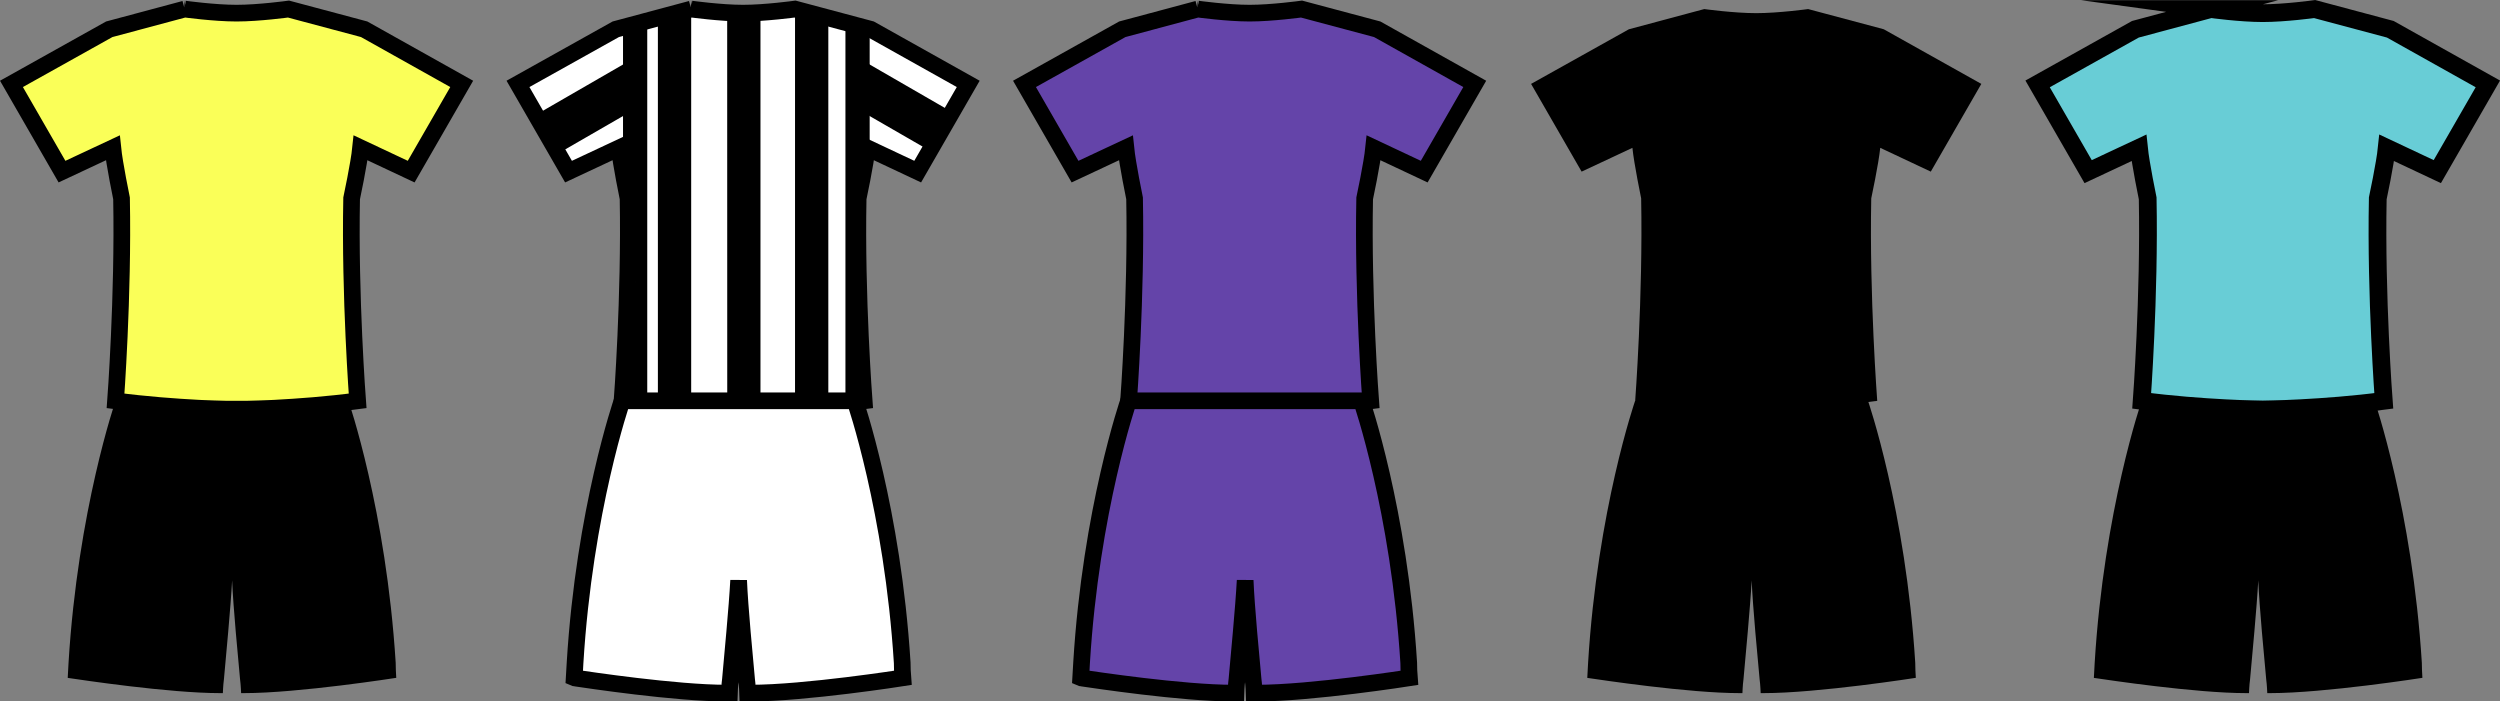 <?xml version="1.0" encoding="UTF-8" standalone="no"?>
<!-- Created with Inkscape (http://www.inkscape.org/) -->

<svg
   width="39.722mm"
   height="11.145mm"
   viewBox="0 0 39.722 11.145"
   version="1.1"
   id="svg10981"
   inkscape:version="1.1.2 (0a00cf5339, 2022-02-04)"
   sodipodi:docname="054.svg"
   xmlns:inkscape="http://www.inkscape.org/namespaces/inkscape"
   xmlns:sodipodi="http://sodipodi.sourceforge.net/DTD/sodipodi-0.dtd"
   xmlns="http://www.w3.org/2000/svg"
   xmlns:svg="http://www.w3.org/2000/svg">
  <rect x="0" y="0" width="39.722" height="11.145" fill="#808080" stroke="none"/>
  <sodipodi:namedview
     id="namedview10983"
     pagecolor="#ffffff"
     bordercolor="#666666"
     borderopacity="1.0"
     inkscape:pageshadow="2"
     inkscape:pageopacity="0.0"
     inkscape:pagecheckerboard="0"
     inkscape:document-units="mm"
     showgrid="false"
     inkscape:zoom="0.69664703"
     inkscape:cx="913.66212"
     inkscape:cy="348.09594"
     inkscape:window-width="1920"
     inkscape:window-height="1016"
     inkscape:window-x="0"
     inkscape:window-y="0"
     inkscape:window-maximized="1"
     inkscape:current-layer="layer1" />
  <defs
     id="defs10978" />
  <g
     inkscape:label="Layer 1"
     inkscape:groupmode="layer"
     id="layer1"
     transform="translate(136.838,-56.334)">
    <path
       fill="#faff58"
       d="m -133.904,56.478 -1.198,0.321 -1.554,0.868 0.803,1.394 0.807,-0.378 c 0.026,0.256 0.139,0.803 0.139,0.803 0.03,1.558 -0.095,3.217 -0.095,3.217 0.955,0.126 1.923,0.139 1.923,0.139 0,0 0.972,-0.013 1.923,-0.139 0,0 -0.126,-1.658 -0.095,-3.217 0,0 0.117,-0.547 0.143,-0.803 l 0.803,0.378 0.803,-1.394 -1.55,-0.868 -1.202,-0.321 c 0,0 -0.473,0.065 -0.825,0.065 -0.352,0 -0.825,-0.065 -0.825,-0.065 z"
       fill-rule="evenodd"
       id="path2981"
       style="stroke:#000000;stroke-width:0.265;stroke-opacity:1" />
    <path
       fill="#000000"
       d="m -135.002,62.702 c 0,0 -0.599,1.732 -0.747,4.163 -0.004,0.056 -0.009,0.182 -0.013,0.239 0,0 0.009,0.004 0.022,0.004 0.178,0.026 1.584,0.239 2.4,0.239 h 0.043 c 0,0 0.004,-0.126 0.017,-0.221 0.03,-0.339 0.108,-1.146 0.13,-1.571 0.017,0.425 0.095,1.233 0.126,1.571 0.013,0.095 0.017,0.221 0.017,0.221 0.015,0 0.029,0 0.044,0 0.873,0 2.421,-0.243 2.421,-0.243 -0.005,-0.056 -0.009,-0.182 -0.009,-0.239 -0.152,-2.431 -0.751,-4.163 -0.751,-4.163 z"
       fill-rule="evenodd"
       id="path2985"
       style="stroke-width:0.265" />
    <path
       fill="#faff58"
       d="m -117.808,56.478 -1.198,0.321 -1.554,0.868 0.803,1.394 0.807,-0.378 c 0.026,0.256 0.139,0.803 0.139,0.803 0.03,1.558 -0.095,3.217 -0.095,3.217 0.955,0.126 1.923,0.139 1.923,0.139 0,0 0.972,-0.013 1.923,-0.139 0,0 -0.126,-1.658 -0.095,-3.217 0,0 0.117,-0.547 0.143,-0.803 l 0.803,0.378 0.803,-1.394 -1.55,-0.868 -1.202,-0.321 c 0,0 -0.473,0.065 -0.825,0.065 -0.352,0 -0.825,-0.065 -0.825,-0.065 z"
       fill-rule="evenodd"
       id="path2997"
       style="fill:#6444a9;fill-opacity:1;stroke:#000000;stroke-width:0.265;stroke-opacity:1" />
    <path
       fill="#000000"
       d="m -118.906,62.702 c 0,0 -0.599,1.732 -0.747,4.163 -0.004,0.056 -0.009,0.182 -0.013,0.239 0,0 0.009,0.004 0.022,0.004 0.178,0.026 1.584,0.239 2.4,0.239 h 0.043 c 0,0 0.004,-0.126 0.017,-0.221 0.03,-0.339 0.108,-1.146 0.13,-1.571 0.017,0.425 0.095,1.233 0.126,1.571 0.013,0.095 0.017,0.221 0.017,0.221 0.015,0 0.029,0 0.044,0 0.873,0 2.421,-0.243 2.421,-0.243 -0.005,-0.056 -0.009,-0.182 -0.009,-0.239 -0.152,-2.431 -0.751,-4.163 -0.751,-4.163 z"
       fill-rule="evenodd"
       id="path3001"
       style="fill:#6444a9;fill-opacity:1;stroke:#000000;stroke-width:0.265;stroke-opacity:1" />
    <path
       fill="#faff58"
       d="m -109.759,56.478 -1.198,0.321 -1.554,0.868 0.803,1.394 0.807,-0.378 c 0.026,0.256 0.139,0.803 0.139,0.803 0.03,1.558 -0.095,3.217 -0.095,3.217 0.955,0.126 1.923,0.139 1.923,0.139 0,0 0.972,-0.013 1.923,-0.139 0,0 -0.126,-1.658 -0.095,-3.217 0,0 0.117,-0.547 0.143,-0.803 l 0.803,0.378 0.803,-1.394 -1.55,-0.868 -1.202,-0.321 c 0,0 -0.473,0.065 -0.825,0.065 -0.352,0 -0.825,-0.065 -0.825,-0.065 z"
       fill-rule="evenodd"
       id="path3005"
       style="fill:#000000;fill-opacity:1;stroke-width:0.265" />
    <path
       fill="#000000"
       d="m -110.858,62.702 c 0,0 -0.599,1.732 -0.747,4.163 -0.004,0.056 -0.009,0.182 -0.013,0.239 0,0 0.009,0.004 0.022,0.004 0.178,0.026 1.584,0.239 2.4,0.239 h 0.043 c 0,0 0.004,-0.126 0.017,-0.221 0.03,-0.339 0.108,-1.146 0.13,-1.571 0.017,0.425 0.095,1.233 0.126,1.571 0.013,0.095 0.017,0.221 0.017,0.221 0.015,0 0.029,0 0.044,0 0.873,0 2.421,-0.243 2.421,-0.243 -0.005,-0.056 -0.009,-0.182 -0.009,-0.239 -0.152,-2.431 -0.751,-4.163 -0.751,-4.163 z"
       fill-rule="evenodd"
       id="path3009"
       style="stroke-width:0.265" />
    <path
       stroke="#000000"
       stroke-width="0.282"
       stroke-miterlimit="16.248"
       stroke-linecap="butt"
       d="m -101.711,56.478 -1.198,0.321 -1.554,0.868 0.803,1.394 0.807,-0.378 c 0.026,0.256 0.139,0.803 0.139,0.803 0.03,1.558 -0.095,3.217 -0.095,3.217 0.955,0.126 1.923,0.139 1.923,0.139 0,0 0.972,-0.013 1.923,-0.139 0,0 -0.126,-1.658 -0.095,-3.217 0,0 0.117,-0.547 0.143,-0.803 l 0.803,0.378 0.803,-1.394 -1.55,-0.868 -1.202,-0.321 c 0,0 -0.473,0.065 -0.825,0.065 -0.352,0 -0.825,-0.065 -0.825,-0.065 z"
       fill-rule="evenodd"
       id="path3015"
       style="fill:#68cdd6;fill-opacity:1" />
    <path
       fill="#000000"
       d="m -102.809,62.702 c 0,0 -0.599,1.732 -0.747,4.163 -0.004,0.056 -0.009,0.182 -0.013,0.239 0,0 0.009,0.004 0.022,0.004 0.178,0.026 1.584,0.239 2.4,0.239 h 0.043 c 0,0 0.004,-0.126 0.017,-0.221 0.03,-0.339 0.108,-1.146 0.13,-1.571 0.017,0.425 0.095,1.233 0.126,1.571 0.013,0.095 0.017,0.221 0.017,0.221 0.015,0 0.029,0 0.044,0 0.873,0 2.421,-0.243 2.421,-0.243 -0.005,-0.056 -0.009,-0.182 -0.009,-0.239 -0.152,-2.431 -0.751,-4.163 -0.751,-4.163 z"
       fill-rule="evenodd"
       id="path3017"
       style="stroke-width:0.265" />
    <path
       fill="#faff58"
       d="m -125.856,56.478 -1.198,0.321 -1.554,0.868 0.803,1.394 0.807,-0.378 c 0.026,0.256 0.139,0.803 0.139,0.803 0.03,1.558 -0.095,3.217 -0.095,3.217 0.955,0.126 1.923,0.139 1.923,0.139 0,0 0.972,-0.013 1.923,-0.139 0,0 -0.126,-1.658 -0.095,-3.217 0,0 0.117,-0.547 0.143,-0.803 l 0.803,0.378 0.803,-1.394 -1.55,-0.868 -1.202,-0.321 c 0,0 -0.473,0.065 -0.825,0.065 -0.352,0 -0.825,-0.065 -0.825,-0.065 z"
       fill-rule="evenodd"
       id="path1687485"
       style="fill:#ffffff;fill-opacity:1;stroke:#000000;stroke-width:0.265;stroke-opacity:1" />
    <path
       fill="#000000"
       d="m -126.954,62.702 c 0,0 -0.599,1.732 -0.747,4.163 -0.004,0.056 -0.009,0.182 -0.013,0.239 0,0 0.009,0.004 0.022,0.004 0.178,0.026 1.584,0.239 2.4,0.239 h 0.043 c 0,0 0.004,-0.126 0.017,-0.221 0.03,-0.339 0.108,-1.146 0.13,-1.571 0.017,0.425 0.095,1.233 0.126,1.571 0.013,0.095 0.017,0.221 0.017,0.221 0.015,0 0.029,0 0.044,0 0.873,0 2.421,-0.243 2.421,-0.243 -0.005,-0.056 -0.009,-0.182 -0.009,-0.239 -0.152,-2.431 -0.751,-4.163 -0.751,-4.163 z"
       fill-rule="evenodd"
       id="path1687487"
       style="fill:#ffffff;fill-opacity:1;stroke:#000000;stroke-width:0.265;stroke-opacity:1" />
    <path
       style="fill:#000000;fill-opacity:1;stroke:none;stroke-width:0.204px;stroke-linecap:butt;stroke-linejoin:miter;stroke-opacity:1"
       d="m -125.284,56.493 0.529,-0.021 v 6.256 l -0.528,-0.003 z"
       id="path1687489"
       sodipodi:nodetypes="ccccc" />
    <path
       style="fill:#000000;fill-opacity:1;stroke:none;stroke-width:0.325px;stroke-linecap:butt;stroke-linejoin:miter;stroke-opacity:1"
       d="m -123.677,62.631 v -6.05 l -0.529,-0.103 v 6.149 z"
       id="path1687491" />
    <path
       style="fill:#000000;fill-opacity:1;stroke:none;stroke-width:0.325px;stroke-linecap:butt;stroke-linejoin:miter;stroke-opacity:1"
       d="m -126.385,62.631 v -6.05 l 0.529,-0.103 v 6.149 z"
       id="path1687493" />
    <path
       style="fill:#000000;fill-opacity:1;stroke:none;stroke-width:0.265px;stroke-linecap:butt;stroke-linejoin:miter;stroke-opacity:1"
       d="M -123.02,58.828 V 56.784 l -0.385,-0.105 v 6.018 h 0.301 l -0.113,-1.977 0.061,-1.433 z"
       id="path1687495" />
    <path
       style="fill:#000000;fill-opacity:1;stroke:#000000;stroke-width:0.265px;stroke-linecap:butt;stroke-linejoin:miter;stroke-opacity:1"
       d="m -123.093,57.47 1.259,0.727 -0.222,0.384 -1.035,-0.597 z"
       id="path1687497" />
    <path
       style="fill:#000000;fill-opacity:1;stroke:none;stroke-width:0.265px;stroke-linecap:butt;stroke-linejoin:miter;stroke-opacity:1"
       d="M -126.939,58.828 V 56.784 l 0.385,-0.105 v 6.018 h -0.301 l 0.113,-1.977 -0.061,-1.433 z"
       id="path1687499" />
    <path
       style="fill:#000000;fill-opacity:1;stroke:#000000;stroke-width:0.265px;stroke-linecap:butt;stroke-linejoin:miter;stroke-opacity:1"
       d="m -126.866,57.47 -1.259,0.727 0.222,0.384 1.035,-0.597 z"
       id="path1687501" />
  </g>
</svg>
